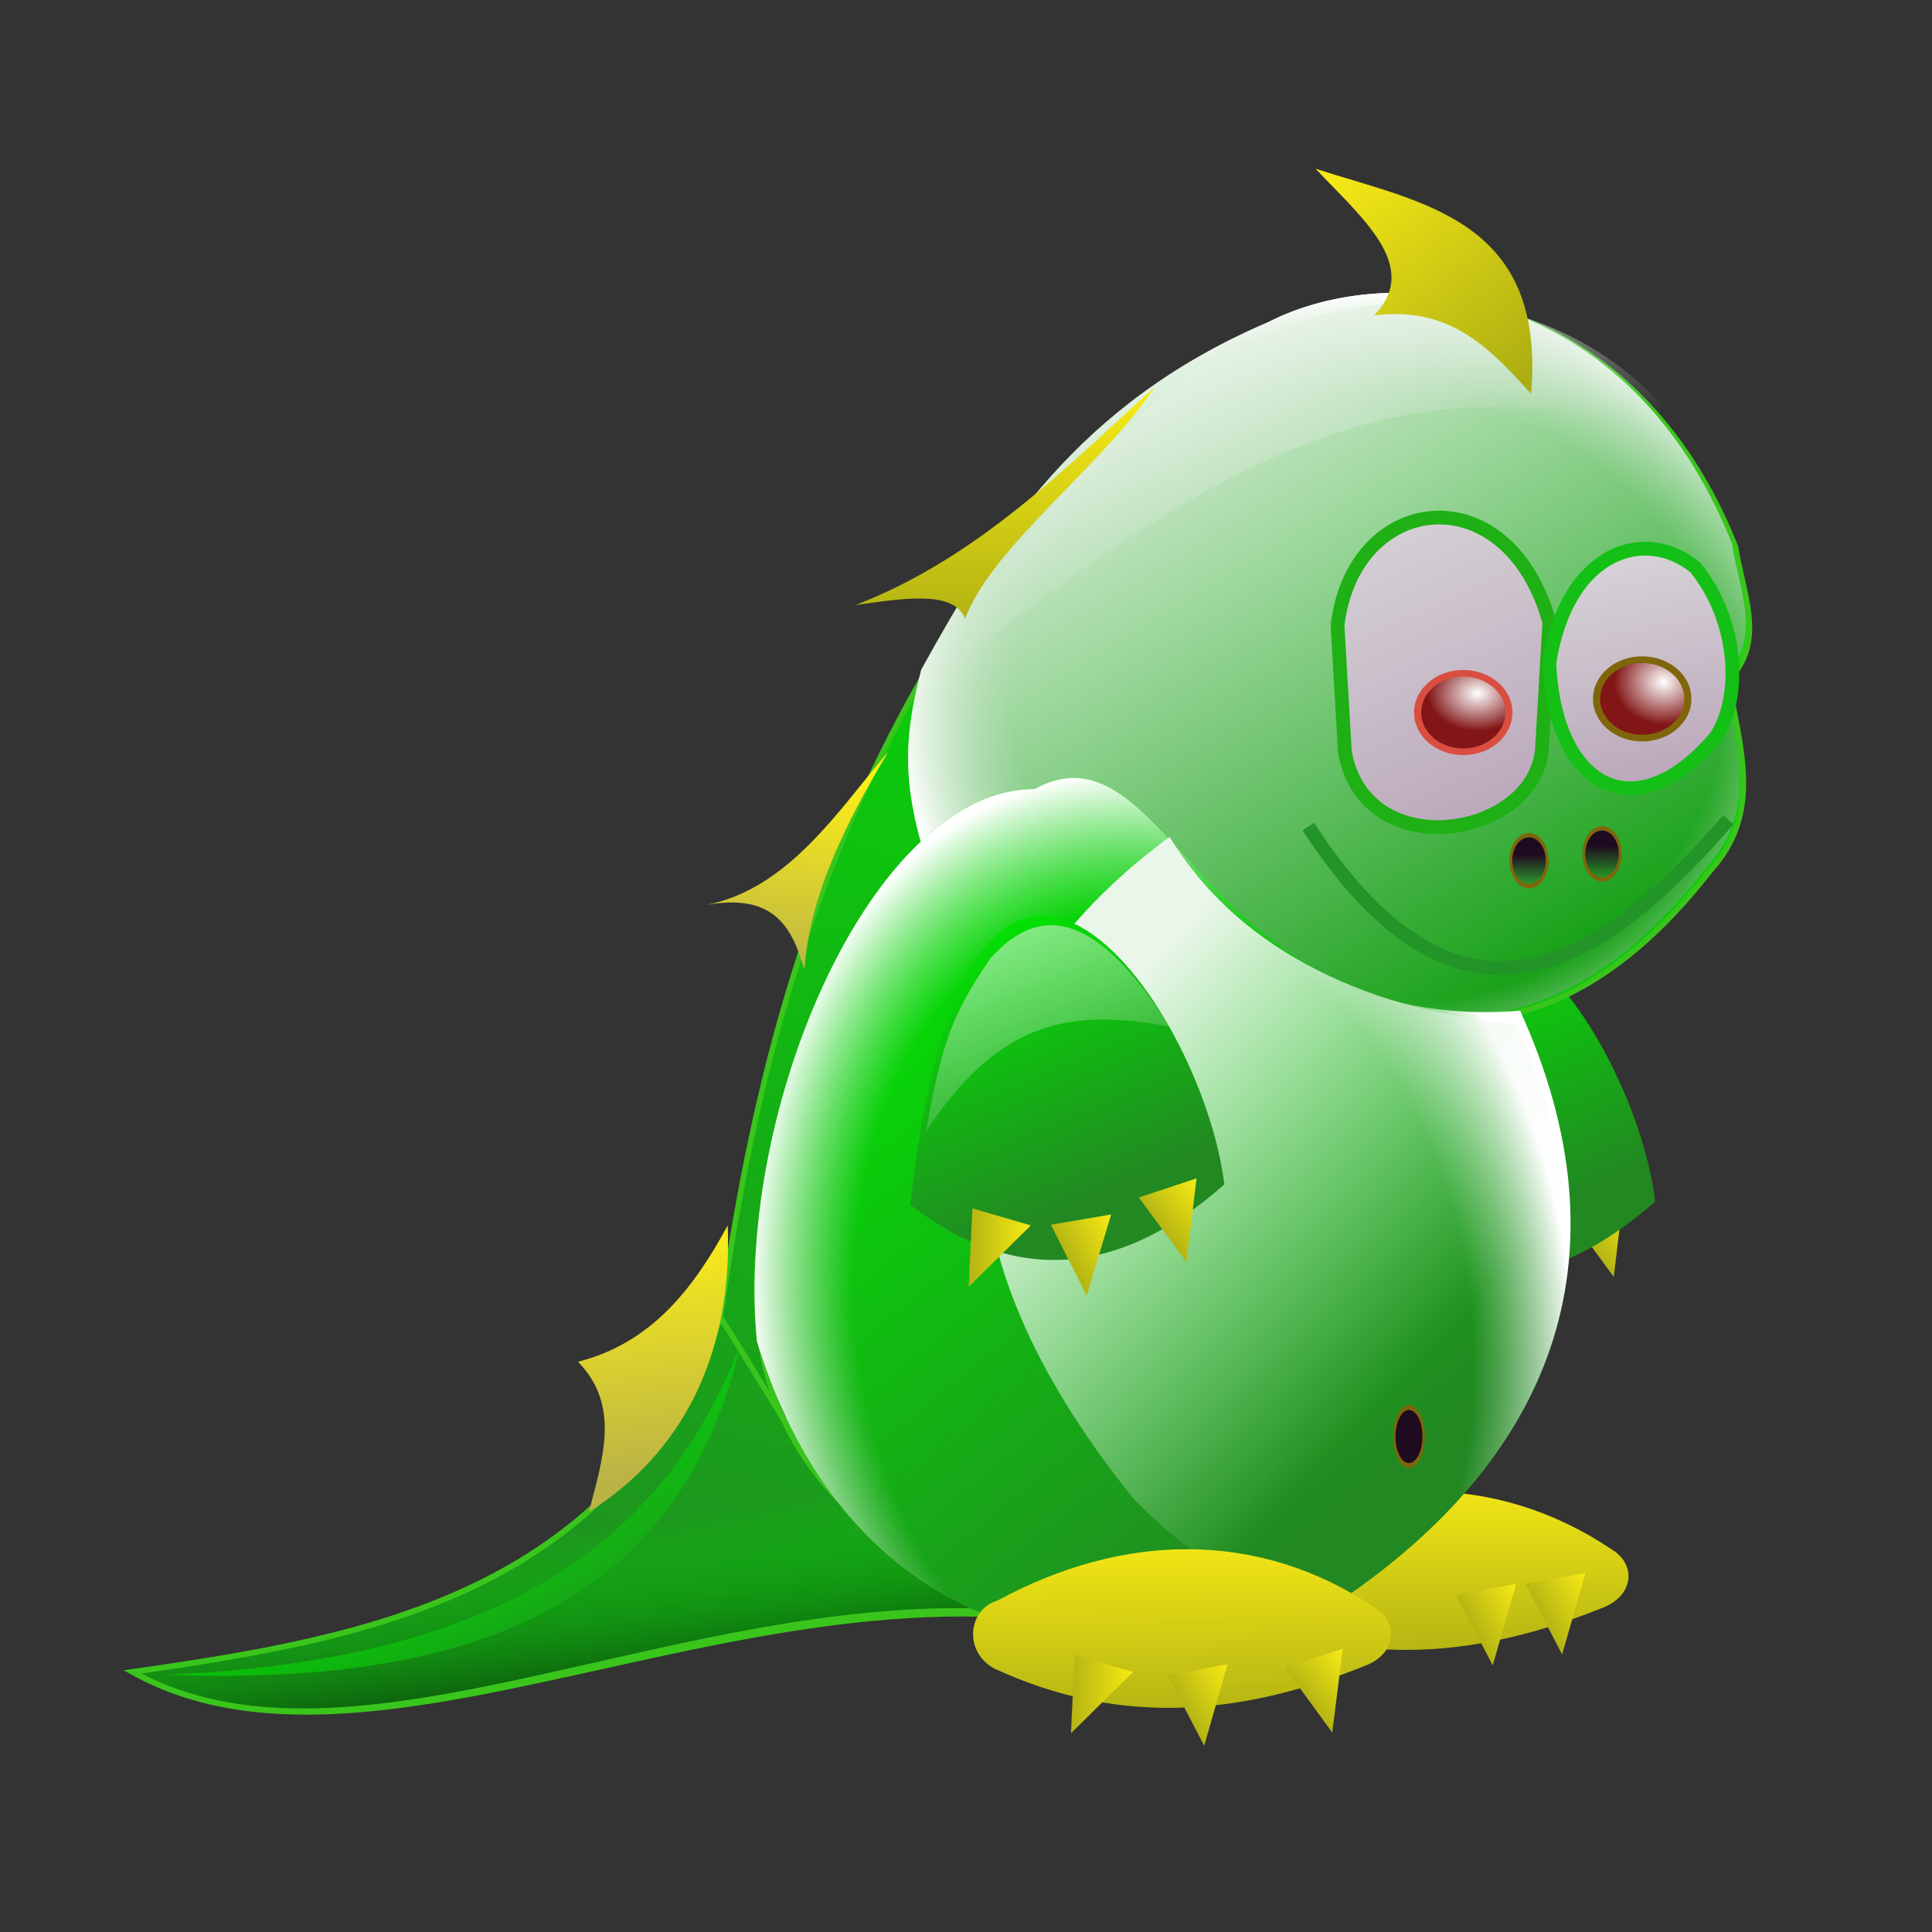 <?xml version="1.0" encoding="UTF-8" standalone="no"?>
<!-- Created with Inkscape (http://www.inkscape.org/) -->
<svg
   xmlns:dc="http://purl.org/dc/elements/1.1/"
   xmlns:cc="http://web.resource.org/cc/"
   xmlns:rdf="http://www.w3.org/1999/02/22-rdf-syntax-ns#"
   xmlns:svg="http://www.w3.org/2000/svg"
   xmlns="http://www.w3.org/2000/svg"
   xmlns:xlink="http://www.w3.org/1999/xlink"
   xmlns:sodipodi="http://sodipodi.sourceforge.net/DTD/sodipodi-0.dtd"
   xmlns:inkscape="http://www.inkscape.org/namespaces/inkscape"
   id="svg2"
   sodipodi:version="0.32"
   inkscape:version="0.44"
   width="256"
   height="256"
   version="1.0"
   sodipodi:docbase="/media/disk-hda3/svg1/apps"
   sodipodi:docname="mozilla.svg">
  <rect width="100%" height="100%" fill="#333333" stroke="none"/>
  <defs
     id="defs5">
    <linearGradient
       id="linearGradient2981"
       inkscape:collect="always">
      <stop
         id="stop2983"
         offset="0"
         style="stop-color:#0c490c;stop-opacity:1" />
      <stop
         id="stop2985"
         offset="1"
         style="stop-color:#00ec00;stop-opacity:0" />
    </linearGradient>
    <linearGradient
       inkscape:collect="always"
       id="linearGradient2961">
      <stop
         style="stop-color:#1f0b1f;stop-opacity:1;"
         offset="0"
         id="stop2963" />
      <stop
         style="stop-color:#1f0b1f;stop-opacity:0;"
         offset="1"
         id="stop2965" />
    </linearGradient>
    <linearGradient
       inkscape:collect="always"
       id="linearGradient2953">
      <stop
         style="stop-color:#1f0b1f;stop-opacity:1;"
         offset="0"
         id="stop2955" />
      <stop
         style="stop-color:#1f0b1f;stop-opacity:0;"
         offset="1"
         id="stop2957" />
    </linearGradient>
    <linearGradient
       inkscape:collect="always"
       id="linearGradient2937">
      <stop
         style="stop-color:white;stop-opacity:1"
         offset="0"
         id="stop2939" />
      <stop
         style="stop-color:#821617;stop-opacity:1"
         offset="1"
         id="stop2941" />
    </linearGradient>
    <linearGradient
       id="linearGradient2920">
      <stop
         id="stop2922"
         offset="0"
         style="stop-color:#282;stop-opacity:0" />
      <stop
         style="stop-color:#90c390;stop-opacity:0;"
         offset="0.5"
         id="stop2929" />
      <stop
         id="stop2931"
         offset="0.75"
         style="stop-color:#c7e1c7;stop-opacity:0;" />
      <stop
         id="stop2924"
         offset="1"
         style="stop-color:white;stop-opacity:1" />
    </linearGradient>
    <linearGradient
       id="linearGradient3856"
       inkscape:collect="always">
      <stop
         id="stop3858"
         offset="0"
         style="stop-color:#282;stop-opacity:1" />
      <stop
         id="stop3860"
         offset="1"
         style="stop-color:#00ec00;stop-opacity:0.534" />
    </linearGradient>
    <linearGradient
       inkscape:collect="always"
       id="linearGradient2896">
      <stop
         style="stop-color:#b9a5b9;stop-opacity:1"
         offset="0"
         id="stop2898" />
      <stop
         style="stop-color:#dad8da;stop-opacity:1"
         offset="1"
         id="stop2900" />
    </linearGradient>
    <linearGradient
       inkscape:collect="always"
       id="linearGradient2856">
      <stop
         style="stop-color:#bab346;stop-opacity:1"
         offset="0"
         id="stop2858" />
      <stop
         style="stop-color:#fff115;stop-opacity:1"
         offset="1"
         id="stop2860" />
    </linearGradient>
    <linearGradient
       inkscape:collect="always"
       id="linearGradient2842">
      <stop
         style="stop-color:#acad13;stop-opacity:1"
         offset="0"
         id="stop2844" />
      <stop
         style="stop-color:#fff115;stop-opacity:1"
         offset="1"
         id="stop2846" />
    </linearGradient>
    <linearGradient
       inkscape:collect="always"
       id="linearGradient2818">
      <stop
         style="stop-color:#e9f6e9;stop-opacity:1;"
         offset="0"
         id="stop2820" />
      <stop
         style="stop-color:#e9f6e9;stop-opacity:0;"
         offset="1"
         id="stop2822" />
    </linearGradient>
    <linearGradient
       inkscape:collect="always"
       id="linearGradient2798">
      <stop
         style="stop-color:#cde0cd;stop-opacity:0"
         offset="0"
         id="stop2800" />
      <stop
         style="stop-color:#e9f6e9;stop-opacity:1"
         offset="1"
         id="stop2802" />
    </linearGradient>
    <linearGradient
       id="linearGradient2790"
       inkscape:collect="always">
      <stop
         id="stop2792"
         offset="0"
         style="stop-color:#0c9b0c;stop-opacity:0.984" />
      <stop
         id="stop2794"
         offset="1"
         style="stop-color:white;stop-opacity:1" />
    </linearGradient>
    <linearGradient
       inkscape:collect="always"
       id="linearGradient2760">
      <stop
         style="stop-color:#282;stop-opacity:1"
         offset="0"
         id="stop2762" />
      <stop
         style="stop-color:#00ec00;stop-opacity:1"
         offset="1"
         id="stop2764" />
    </linearGradient>
    <linearGradient
       inkscape:collect="always"
       xlink:href="#linearGradient3856"
       id="linearGradient1946"
       gradientUnits="userSpaceOnUse"
       gradientTransform="matrix(1.886,0,0,1.761,7.992,16.873)"
       x1="38.233"
       y1="117.033"
       x2="27.575"
       y2="101.874" />
    <linearGradient
       inkscape:collect="always"
       xlink:href="#linearGradient2798"
       id="linearGradient1949"
       gradientUnits="userSpaceOnUse"
       gradientTransform="matrix(1.886,0,0,1.761,-21.6,88.978)"
       x1="91.845"
       y1="34.12"
       x2="83.867"
       y2="15.667" />
    <linearGradient
       inkscape:collect="always"
       xlink:href="#linearGradient2842"
       id="linearGradient1952"
       gradientUnits="userSpaceOnUse"
       gradientTransform="matrix(1.67,-0.819,0.877,1.559,-43.963,86.307)"
       x1="65.167"
       y1="86.317"
       x2="70.528"
       y2="86.317" />
    <linearGradient
       inkscape:collect="always"
       xlink:href="#linearGradient2842"
       id="linearGradient1961"
       gradientUnits="userSpaceOnUse"
       gradientTransform="matrix(1.513,-1.051,1.126,1.412,-23.386,172.558)"
       x1="65.167"
       y1="86.317"
       x2="70.528"
       y2="86.317" />
    <linearGradient
       inkscape:collect="always"
       xlink:href="#linearGradient2842"
       id="linearGradient1964"
       gradientUnits="userSpaceOnUse"
       gradientTransform="matrix(1.66,-0.837,0.897,1.549,-29.455,147.993)"
       x1="65.167"
       y1="86.317"
       x2="70.528"
       y2="86.317" />
    <linearGradient
       inkscape:collect="always"
       xlink:href="#linearGradient2842"
       id="linearGradient1967"
       gradientUnits="userSpaceOnUse"
       gradientTransform="matrix(1.886,0,0,1.761,18.038,72.495)"
       x1="65.167"
       y1="86.317"
       x2="70.528"
       y2="86.317" />
    <linearGradient
       inkscape:collect="always"
       xlink:href="#linearGradient2842"
       id="linearGradient1970"
       gradientUnits="userSpaceOnUse"
       gradientTransform="matrix(1.886,0,0,1.761,4.49,13.329)"
       x1="65.167"
       y1="86.317"
       x2="70.528"
       y2="86.317" />
    <linearGradient
       inkscape:collect="always"
       xlink:href="#linearGradient2842"
       id="linearGradient1973"
       gradientUnits="userSpaceOnUse"
       gradientTransform="matrix(1.507,-1.059,1.134,1.407,-43.024,111.217)"
       x1="65.167"
       y1="86.317"
       x2="70.528"
       y2="86.317" />
    <linearGradient
       inkscape:collect="always"
       xlink:href="#linearGradient2896"
       id="linearGradient1976"
       gradientUnits="userSpaceOnUse"
       gradientTransform="matrix(1.886,0,0,1.761,2.555,8.361)"
       x1="116.726"
       y1="54.606"
       x2="112.384"
       y2="35.034" />
    <linearGradient
       inkscape:collect="always"
       xlink:href="#linearGradient2896"
       id="linearGradient1980"
       gradientUnits="userSpaceOnUse"
       gradientTransform="matrix(1.886,0,0,1.761,3.522,11.974)"
       x1="104.414"
       y1="55.943"
       x2="91.588"
       y2="30.109" />
    <linearGradient
       inkscape:collect="always"
       xlink:href="#linearGradient2842"
       id="linearGradient1984"
       gradientUnits="userSpaceOnUse"
       gradientTransform="matrix(1.886,0,0,1.761,6.426,12.426)"
       x1="102.105"
       y1="23.073"
       x2="86.774"
       y2="5.143" />
    <linearGradient
       inkscape:collect="always"
       xlink:href="#linearGradient2842"
       id="linearGradient1988"
       gradientUnits="userSpaceOnUse"
       gradientTransform="matrix(1.886,0,0,1.761,14.651,-4.285)"
       x1="61.948"
       y1="50.79"
       x2="61.948"
       y2="30.025" />
    <linearGradient
       inkscape:collect="always"
       xlink:href="#linearGradient2856"
       id="linearGradient1992"
       gradientUnits="userSpaceOnUse"
       gradientTransform="matrix(1.886,0,0,1.761,9.329,-1.575)"
       x1="49.264"
       y1="74.376"
       x2="51.046"
       y2="58.485" />
    <linearGradient
       inkscape:collect="always"
       xlink:href="#linearGradient2856"
       id="linearGradient1996"
       gradientUnits="userSpaceOnUse"
       gradientTransform="matrix(1.886,0,0,1.761,4.49,12.426)"
       x1="43.56"
       y1="104.144"
       x2="41.447"
       y2="84.662" />
    <linearGradient
       inkscape:collect="always"
       xlink:href="#linearGradient2842"
       id="linearGradient2000"
       gradientUnits="userSpaceOnUse"
       gradientTransform="matrix(1.886,0,0,1.761,-130.025,-9.705)"
       x1="153.714"
       y1="136.022"
       x2="153.507"
       y2="119.092" />
    <linearGradient
       inkscape:collect="always"
       xlink:href="#linearGradient2760"
       id="linearGradient2004"
       gradientUnits="userSpaceOnUse"
       gradientTransform="matrix(1.886,0,0,1.761,0.619,14.684)"
       x1="73.119"
       y1="83.536"
       x2="63.115"
       y2="61.476" />
    <linearGradient
       inkscape:collect="always"
       xlink:href="#linearGradient2818"
       id="linearGradient2008"
       gradientUnits="userSpaceOnUse"
       gradientTransform="matrix(1.886,0,0,1.761,-0.349,10.619)"
       x1="75.855"
       y1="72.434"
       x2="101.445"
       y2="94.75" />
    <linearGradient
       inkscape:collect="always"
       xlink:href="#linearGradient2760"
       id="linearGradient2012"
       gradientUnits="userSpaceOnUse"
       gradientTransform="matrix(1.886,0,0,1.761,1.103,10.619)"
       x1="86.612"
       y1="114.415"
       x2="46.111"
       y2="67.987" />
    <linearGradient
       inkscape:collect="always"
       xlink:href="#linearGradient2798"
       id="linearGradient2016"
       gradientUnits="userSpaceOnUse"
       gradientTransform="matrix(1.886,0,0,1.761,4.974,11.522)"
       x1="91.845"
       y1="34.12"
       x2="83.867"
       y2="15.667" />
    <linearGradient
       inkscape:collect="always"
       xlink:href="#linearGradient2790"
       id="linearGradient2020"
       gradientUnits="userSpaceOnUse"
       gradientTransform="matrix(1.886,0,0,1.761,2.555,11.974)"
       x1="107.703"
       y1="69.685"
       x2="71.814"
       y2="14.734" />
    <linearGradient
       inkscape:collect="always"
       xlink:href="#linearGradient2760"
       id="linearGradient2023"
       gradientUnits="userSpaceOnUse"
       gradientTransform="matrix(1.886,0,0,1.761,3.038,12.426)"
       x1="42.338"
       y1="126.219"
       x2="77.2"
       y2="7.197" />
    <linearGradient
       inkscape:collect="always"
       xlink:href="#linearGradient2760"
       id="linearGradient2026"
       gradientUnits="userSpaceOnUse"
       gradientTransform="matrix(1.886,0,0,1.761,57.716,16.942)"
       x1="73.119"
       y1="83.536"
       x2="63.115"
       y2="61.476" />
    <linearGradient
       inkscape:collect="always"
       xlink:href="#linearGradient2842"
       id="linearGradient2029"
       gradientUnits="userSpaceOnUse"
       gradientTransform="matrix(1.886,0,0,1.761,-98.574,-17.383)"
       x1="153.714"
       y1="136.022"
       x2="153.507"
       y2="119.092" />
    <radialGradient
       inkscape:collect="always"
       xlink:href="#linearGradient2920"
       id="radialGradient2918"
       cx="141.289"
       cy="157.445"
       fx="141.289"
       fy="157.445"
       r="54.062"
       gradientTransform="matrix(-0.216,-1.34,0.989,-0.16,28.948,389.958)"
       gradientUnits="userSpaceOnUse" />
    <radialGradient
       inkscape:collect="always"
       xlink:href="#linearGradient2920"
       id="radialGradient2935"
       cx="181.472"
       cy="93.86"
       fx="181.472"
       fy="93.86"
       r="55.498"
       gradientTransform="matrix(1.129,0,0,0.975,-23.485,1.406)"
       gradientUnits="userSpaceOnUse" />
    <radialGradient
       inkscape:collect="always"
       xlink:href="#linearGradient2937"
       id="radialGradient2943"
       cx="103.765"
       cy="48.614"
       fx="103.765"
       fy="48.614"
       r="3.456"
       gradientTransform="matrix(-1.007,1.254035e-2,-8.854177e-3,-0.816,208.648,87.083)"
       gradientUnits="userSpaceOnUse" />
    <radialGradient
       inkscape:collect="always"
       xlink:href="#linearGradient2937"
       id="radialGradient2951"
       cx="104.23"
       cy="48.763"
       fx="104.23"
       fy="48.763"
       r="3.456"
       gradientTransform="matrix(1,0,0,0.926,0,3.722)"
       gradientUnits="userSpaceOnUse" />
    <linearGradient
       inkscape:collect="always"
       xlink:href="#linearGradient2953"
       id="linearGradient2959"
       x1="102.733"
       y1="49.458"
       x2="102.733"
       y2="53.301"
       gradientUnits="userSpaceOnUse" />
    <linearGradient
       inkscape:collect="always"
       xlink:href="#linearGradient2961"
       id="linearGradient2967"
       x1="102.733"
       y1="49.261"
       x2="102.733"
       y2="53.301"
       gradientUnits="userSpaceOnUse" />
    <linearGradient
       inkscape:collect="always"
       xlink:href="#linearGradient2842"
       id="linearGradient2971"
       gradientUnits="userSpaceOnUse"
       gradientTransform="matrix(1.66,-0.837,0.897,1.549,17.97,135.894)"
       x1="65.167"
       y1="86.317"
       x2="70.528"
       y2="86.317" />
    <linearGradient
       inkscape:collect="always"
       xlink:href="#linearGradient2842"
       id="linearGradient2975"
       gradientUnits="userSpaceOnUse"
       gradientTransform="matrix(1.66,-0.837,0.897,1.549,8.775,137.346)"
       x1="65.167"
       y1="86.317"
       x2="70.528"
       y2="86.317" />
    <linearGradient
       inkscape:collect="always"
       xlink:href="#linearGradient2981"
       id="linearGradient2979"
       gradientUnits="userSpaceOnUse"
       gradientTransform="matrix(1.886,0,0,1.761,3.038,12.426)"
       x1="48.751"
       y1="119.623"
       x2="46.928"
       y2="106.905" />
    <linearGradient
       inkscape:collect="always"
       xlink:href="#linearGradient2842"
       id="linearGradient2989"
       gradientUnits="userSpaceOnUse"
       gradientTransform="matrix(1.507,-1.059,1.134,1.407,13.596,113.152)"
       x1="65.167"
       y1="86.317"
       x2="70.528"
       y2="86.317" />
  </defs>
  <sodipodi:namedview
     inkscape:window-height="743"
     inkscape:window-width="1016"
     inkscape:pageshadow="2"
     inkscape:pageopacity="0.0"
     guidetolerance="10.0"
     gridtolerance="10.0"
     objecttolerance="10.0"
     borderopacity="1.0"
     bordercolor="#666666"
     pagecolor="#ffffff"
     id="base"
     inkscape:zoom="2.0664062"
     inkscape:cx="128"
     inkscape:cy="108.64272"
     inkscape:window-x="0"
     inkscape:window-y="0"
     inkscape:current-layer="svg2"
     width="256px"
     height="256px" />
  <g
     id="g2991">
    <path
       style="fill:url(#linearGradient2989);fill-opacity:1;fill-rule:evenodd;stroke:black;stroke-width:0;stroke-linecap:butt;stroke-linejoin:miter;stroke-miterlimit:4;stroke-dasharray:none;stroke-opacity:1"
       d="M 207.524,160.615 L 215.165,158.073 L 213.831,169.186 L 207.524,160.615 z "
       id="path2987" />
    <path
       style="fill:url(#linearGradient2029);fill-opacity:1;fill-rule:evenodd;stroke:black;stroke-width:0;stroke-linecap:butt;stroke-linejoin:miter;stroke-miterlimit:4;stroke-dasharray:none;stroke-opacity:1"
       d="M 163.683,204.376 C 180.273,195.378 198.221,195.011 213.521,205.279 C 216.763,207.202 216.592,211.265 212.553,212.957 C 196.663,219.39 180.375,221.379 163.199,213.409 C 159.115,211.182 159.664,205.557 163.683,204.376 z "
       id="path2850"
       sodipodi:nodetypes="ccccc" />
    <path
       style="fill:url(#linearGradient2026);fill-opacity:1;fill-rule:evenodd;stroke:black;stroke-width:0;stroke-linecap:butt;stroke-linejoin:miter;stroke-miterlimit:4;stroke-dasharray:none;stroke-opacity:1"
       d="M 177.715,161.921 C 185.411,91.856 216.327,134.638 219.327,159.211 C 205.457,171.427 191.586,172.588 177.715,161.921 z "
       id="path2836"
       sodipodi:nodetypes="ccc" />
    <path
       sodipodi:nodetypes="ccccccccccc"
       id="path1873"
       d="M 17.554,221.539 C 49.691,216.987 81.027,210.993 95.457,174.567 C 99.396,146.589 105.826,118.378 122.554,89.206 C 132.196,71.729 143.11,54.004 168.521,43.138 C 185.334,34.524 216.539,38.523 229.972,72.495 C 230.892,78.598 234.088,85.126 229.005,90.109 C 230.591,99.339 233.562,107.73 226.585,115.401 C 201.751,147.271 176.052,134.975 159.812,117.208 C 148.55,100.934 139.618,102.184 122.554,112.24 C 83.219,173.443 96.246,208.661 158.844,219.28 C 107.859,199.64 52.246,240.855 17.554,221.539 z "
       style="fill:url(#linearGradient2023);fill-opacity:1;fill-rule:evenodd;stroke:#3ac51c;stroke-width:0.729;stroke-linecap:butt;stroke-linejoin:miter;stroke-miterlimit:4;stroke-dasharray:none;stroke-opacity:1" />
    <path
       style="fill:url(#linearGradient2979);fill-opacity:1;fill-rule:evenodd;stroke:#3ac51c;stroke-width:0.729;stroke-linecap:butt;stroke-linejoin:miter;stroke-miterlimit:4;stroke-dasharray:none;stroke-opacity:1"
       d="M 17.554,221.539 C 49.691,216.987 81.027,210.993 95.457,174.567 C 110.363,197.809 111.755,208.571 158.844,219.28 C 107.859,198.672 52.246,240.855 17.554,221.539 z "
       id="path2977"
       sodipodi:nodetypes="cccc" />
    <path
       style="fill:url(#linearGradient2020);fill-opacity:1;fill-rule:evenodd;stroke:black;stroke-width:0;stroke-linecap:butt;stroke-linejoin:miter;stroke-miterlimit:4;stroke-dasharray:none;stroke-opacity:1"
       d="M 122.07,88.754 C 131.712,71.277 142.626,53.553 168.037,42.686 C 184.85,34.072 216.055,38.071 229.489,72.043 C 230.408,78.147 233.604,84.675 228.521,89.657 C 230.107,98.887 233.078,107.278 226.102,114.95 C 201.267,146.819 175.568,134.524 159.328,116.756 C 148.066,100.483 139.134,101.732 122.07,111.788 C 119.567,102.849 119.942,97.013 122.07,88.754 z "
       id="path2786"
       sodipodi:nodetypes="cccccccc" />
    <path
       sodipodi:nodetypes="cccccccc"
       id="path2933"
       d="M 122.07,88.754 C 131.712,71.277 142.626,53.553 168.037,42.686 C 184.85,34.072 216.055,38.071 229.489,72.043 C 230.408,78.147 233.604,84.675 228.521,89.657 C 230.107,98.887 233.078,107.278 226.102,114.95 C 201.267,146.819 175.568,134.524 159.328,116.756 C 148.066,100.483 139.134,101.732 122.07,111.788 C 119.567,102.849 119.942,97.013 122.07,88.754 z "
       style="fill:url(#radialGradient2935);fill-opacity:1.0;fill-rule:evenodd;stroke:black;stroke-width:0;stroke-linecap:butt;stroke-linejoin:miter;stroke-miterlimit:4;stroke-dasharray:none;stroke-opacity:1" />
    <path
       sodipodi:nodetypes="cccc"
       id="path2796"
       d="M 124.973,89.206 C 132.752,74.014 140.834,62.73 157.876,49.461 C 186.132,31.781 212.914,41.107 224.166,58.945 C 184.443,43.733 155.871,65.585 124.973,89.206 z "
       style="fill:url(#linearGradient2016);fill-opacity:1;fill-rule:evenodd;stroke:black;stroke-width:0;stroke-linecap:butt;stroke-linejoin:miter;stroke-miterlimit:4;stroke-dasharray:none;stroke-opacity:1" />
    <path
       sodipodi:nodetypes="ccccc"
       id="path2806"
       d="M 137.07,104.562 C 155.051,94.724 159.206,137.269 201.424,133.919 C 215.866,165.707 207.505,195.146 170.457,216.57 C 131.155,223.739 109.115,206.54 100.296,177.729 C 97.34,146.672 115.793,104.464 137.07,104.562 z "
       style="fill:url(#linearGradient2012);fill-opacity:1;fill-rule:evenodd;stroke:black;stroke-width:0;stroke-linecap:butt;stroke-linejoin:miter;stroke-miterlimit:4;stroke-dasharray:none;stroke-opacity:1" />
    <path
       style="fill:url(#radialGradient2918);fill-opacity:1.0;fill-rule:evenodd;stroke:black;stroke-width:0;stroke-linecap:butt;stroke-linejoin:miter;stroke-miterlimit:4;stroke-dasharray:none;stroke-opacity:1"
       d="M 137.07,104.562 C 155.051,94.724 159.206,137.269 201.424,133.919 C 215.866,165.707 207.505,195.146 170.457,216.57 C 131.155,223.739 109.115,206.54 100.296,177.729 C 97.34,146.672 115.793,104.464 137.07,104.562 z "
       id="path2916"
       sodipodi:nodetypes="ccccc" />
    <path
       sodipodi:nodetypes="ccccc"
       id="path2816"
       d="M 154.973,110.885 C 163.489,124.916 179.57,133.693 200.94,135.726 C 210.647,157.839 209.952,180.084 192.715,199.859 C 170.421,216.041 159.737,208.383 150.134,198.505 C 126.28,168.831 119.772,136.963 154.973,110.885 z "
       style="fill:url(#linearGradient2008);fill-opacity:1;fill-rule:evenodd;stroke:black;stroke-width:0;stroke-linecap:butt;stroke-linejoin:miter;stroke-miterlimit:4;stroke-dasharray:none;stroke-opacity:1" />
    <path
       sodipodi:nodetypes="ccc"
       id="path2826"
       d="M 120.618,159.663 C 128.315,89.598 159.231,132.38 162.231,156.953 C 148.36,169.169 134.489,170.33 120.618,159.663 z "
       style="fill:url(#linearGradient2004);fill-opacity:1;fill-rule:evenodd;stroke:black;stroke-width:0;stroke-linecap:butt;stroke-linejoin:miter;stroke-miterlimit:4;stroke-dasharray:none;stroke-opacity:1" />
    <path
       sodipodi:nodetypes="ccccc"
       id="path2840"
       d="M 132.231,212.054 C 148.821,203.056 166.769,202.689 182.07,212.957 C 185.311,214.88 185.141,218.943 181.102,220.635 C 165.211,227.068 148.924,229.057 131.747,221.087 C 127.663,218.86 128.212,213.235 132.231,212.054 z "
       style="fill:url(#linearGradient2000);fill-opacity:1;fill-rule:evenodd;stroke:black;stroke-width:0;stroke-linecap:butt;stroke-linejoin:miter;stroke-miterlimit:4;stroke-dasharray:none;stroke-opacity:1" />
    <path
       sodipodi:nodetypes="cccc"
       id="path2854"
       d="M 96.425,162.373 C 91.874,170.8 86.257,177.984 76.586,180.439 C 82.271,186.254 79.844,193.331 78.038,200.311 C 90.254,192.718 97.114,179.588 96.425,162.373 z "
       style="fill:url(#linearGradient1996);fill-opacity:1;fill-rule:evenodd;stroke:black;stroke-width:0;stroke-linecap:butt;stroke-linejoin:miter;stroke-miterlimit:4;stroke-dasharray:none;stroke-opacity:1" />
    <path
       sodipodi:nodetypes="cccc"
       id="path2864"
       d="M 117.715,99.594 C 111.27,107.092 104.576,117.799 93.522,119.918 C 102.735,118.244 104.988,123.066 106.586,128.499 C 107.248,118.864 111.932,109.229 117.715,99.594 z "
       style="fill:url(#linearGradient1992);fill-opacity:1;fill-rule:evenodd;stroke:black;stroke-width:0;stroke-linecap:butt;stroke-linejoin:miter;stroke-miterlimit:4;stroke-dasharray:none;stroke-opacity:1" />
    <path
       sodipodi:nodetypes="cccc"
       id="path2874"
       d="M 113.36,80.173 C 119.824,79.258 126.435,78.206 127.876,81.979 C 131.613,72.236 145.735,62.121 153.037,51.267 C 141.313,61.852 129.666,73.865 113.36,80.173 z "
       style="fill:url(#linearGradient1988);fill-opacity:1;fill-rule:evenodd;stroke:black;stroke-width:0;stroke-linecap:butt;stroke-linejoin:miter;stroke-miterlimit:4;stroke-dasharray:none;stroke-opacity:1" />
    <path
       sodipodi:nodetypes="cccc"
       id="path2884"
       d="M 182.07,41.783 C 192.389,40.508 197.585,46.406 202.876,52.171 C 204.836,29.051 188.502,26.946 174.328,22.362 C 180.396,28.836 188.381,35.309 182.07,41.783 z "
       style="fill:url(#linearGradient1984);fill-opacity:1;fill-rule:evenodd;stroke:black;stroke-width:0;stroke-linecap:butt;stroke-linejoin:miter;stroke-miterlimit:4;stroke-dasharray:none;stroke-opacity:1" />
    <path
       sodipodi:nodetypes="ccccc"
       id="path2894"
       d="M 177.231,82.883 C 179.33,65.137 199.809,62.69 205.295,82.431 L 204.327,99.142 C 203.441,111.052 180.846,114.794 178.199,99.594 L 177.231,82.883 z "
       style="fill:url(#linearGradient1980);fill-opacity:1;fill-rule:evenodd;stroke:#1eb014;stroke-width:1.822px;stroke-linecap:butt;stroke-linejoin:miter;stroke-opacity:1" />
    <path
       sodipodi:nodetypes="cccc"
       id="path2904"
       d="M 205.295,87.851 C 207.639,72.892 218.056,69.751 224.65,75.205 C 230.37,82.281 230.829,92.373 227.363,97.642 C 216.434,110.522 205.956,103.956 205.295,87.851 z "
       style="fill:url(#linearGradient1976);fill-opacity:1;fill-rule:evenodd;stroke:#14bf16;stroke-width:1.822px;stroke-linecap:butt;stroke-linejoin:miter;stroke-opacity:1" />
    <path
       id="path2914"
       d="M 150.904,158.68 L 158.545,156.138 L 157.211,167.25 L 150.904,158.68 z "
       style="fill:url(#linearGradient1973);fill-opacity:1;fill-rule:evenodd;stroke:black;stroke-width:0;stroke-linecap:butt;stroke-linejoin:miter;stroke-miterlimit:4;stroke-dasharray:none;stroke-opacity:1" />
    <path
       style="fill:url(#linearGradient1970);fill-opacity:1;fill-rule:evenodd;stroke:black;stroke-width:0;stroke-linecap:butt;stroke-linejoin:miter;stroke-miterlimit:4;stroke-dasharray:none;stroke-opacity:1"
       d="M 128.844,160.114 L 136.586,162.373 L 128.36,170.502 L 128.844,160.114 z "
       id="path2924" />
    <path
       id="path2928"
       d="M 142.392,219.28 L 150.134,221.539 L 141.909,229.668 L 142.392,219.28 z "
       style="fill:url(#linearGradient1967);fill-opacity:1;fill-rule:evenodd;stroke:black;stroke-width:0;stroke-linecap:butt;stroke-linejoin:miter;stroke-miterlimit:4;stroke-dasharray:none;stroke-opacity:1" />
    <path
       style="fill:url(#linearGradient1964);fill-opacity:1;fill-rule:evenodd;stroke:black;stroke-width:0;stroke-linecap:butt;stroke-linejoin:miter;stroke-miterlimit:4;stroke-dasharray:none;stroke-opacity:1"
       d="M 154.7,221.966 L 162.661,220.518 L 159.564,231.32 L 154.7,221.966 z "
       id="path2932" />
    <path
       id="path2936"
       d="M 170.271,220.976 L 177.926,218.472 L 176.529,229.578 L 170.271,220.976 z "
       style="fill:url(#linearGradient1961);fill-opacity:1;fill-rule:evenodd;stroke:black;stroke-width:0;stroke-linecap:butt;stroke-linejoin:miter;stroke-miterlimit:4;stroke-dasharray:none;stroke-opacity:1" />
    <path
       transform="matrix(1.886,0,0,1.761,0.135,6.103)"
       d="M 105.94 50.148 A 3.206 2.95 0 1 1  99.527,50.148 A 3.206 2.95 0 1 1  105.94 50.148 z"
       sodipodi:ry="2.9498999"
       sodipodi:rx="3.2064128"
       sodipodi:cy="50.148296"
       sodipodi:cx="102.73347"
       id="path2940"
       style="fill:url(#radialGradient2943);fill-opacity:1.0;fill-rule:nonzero;stroke:#d94e41;stroke-width:0.5;stroke-linecap:round;stroke-linejoin:round;stroke-miterlimit:4;stroke-dasharray:none;stroke-opacity:1"
       sodipodi:type="arc" />
    <path
       sodipodi:type="arc"
       style="fill:url(#radialGradient2951);fill-opacity:1.0;fill-rule:nonzero;stroke:#7f660b;stroke-width:0.5;stroke-linecap:round;stroke-linejoin:round;stroke-miterlimit:4;stroke-dasharray:none;stroke-opacity:1"
       id="path2942"
       sodipodi:cx="102.73347"
       sodipodi:cy="50.148296"
       sodipodi:rx="3.2064128"
       sodipodi:ry="2.9498999"
       d="M 105.94 50.148 A 3.206 2.95 0 1 1  99.527,50.148 A 3.206 2.95 0 1 1  105.94 50.148 z"
       transform="matrix(1.886,0,0,1.761,23.845,4.296)" />
    <path
       transform="matrix(0.751,0,0,1.145,125.45,56.626)"
       d="M 105.94 50.148 A 3.206 2.95 0 1 1  99.527,50.148 A 3.206 2.95 0 1 1  105.94 50.148 z"
       sodipodi:ry="2.9498999"
       sodipodi:rx="3.2064128"
       sodipodi:cy="50.148296"
       sodipodi:cx="102.73347"
       id="path2944"
       style="fill:url(#linearGradient2959);fill-opacity:1.0;fill-rule:nonzero;stroke:#7f660b;stroke-width:0.5;stroke-linecap:round;stroke-linejoin:round;stroke-miterlimit:4;stroke-dasharray:none;stroke-opacity:1"
       sodipodi:type="arc" />
    <path
       sodipodi:type="arc"
       style="fill:url(#linearGradient2967);fill-opacity:1.0;fill-rule:nonzero;stroke:#7f660b;stroke-width:0.5;stroke-linecap:round;stroke-linejoin:round;stroke-miterlimit:4;stroke-dasharray:none;stroke-opacity:1"
       id="path2946"
       sodipodi:cx="102.73347"
       sodipodi:cy="50.148296"
       sodipodi:rx="3.2064128"
       sodipodi:ry="2.9498999"
       d="M 105.94 50.148 A 3.206 2.95 0 1 1  99.527,50.148 A 3.206 2.95 0 1 1  105.94 50.148 z"
       transform="matrix(0.751,0,0,1.145,135.127,55.722)" />
    <path
       sodipodi:nodetypes="cc"
       id="path2948"
       d="M 173.36,109.53 C 192.724,139.3 211.013,129.458 229.005,108.627"
       style="fill:none;fill-opacity:1;fill-rule:evenodd;stroke:#239428;stroke-width:1.822px;stroke-linecap:butt;stroke-linejoin:miter;stroke-opacity:1" />
    <path
       sodipodi:type="arc"
       style="fill:#1f0b1f;fill-opacity:1;fill-rule:nonzero;stroke:#7f660b;stroke-width:0.5;stroke-linecap:round;stroke-linejoin:round;stroke-miterlimit:4;stroke-dasharray:none;stroke-opacity:1"
       id="path2951"
       sodipodi:cx="102.73347"
       sodipodi:cy="50.148296"
       sodipodi:rx="3.2064128"
       sodipodi:ry="2.9498999"
       d="M 105.94 50.148 A 3.206 2.95 0 1 1  99.527,50.148 A 3.206 2.95 0 1 1  105.94 50.148 z"
       transform="matrix(0.604,0,0,1.301,124.645,125.107)" />
    <path
       id="path3838"
       d="M 139.253,162.285 L 147.232,160.924 L 144,171.692 L 139.253,162.285 z "
       style="fill:url(#linearGradient1952);fill-opacity:1;fill-rule:evenodd;stroke:black;stroke-width:0;stroke-linecap:butt;stroke-linejoin:miter;stroke-miterlimit:4;stroke-dasharray:none;stroke-opacity:1" />
    <path
       style="opacity:0.679;fill:url(#linearGradient1949);fill-opacity:1;fill-rule:evenodd;stroke:black;stroke-width:0;stroke-linecap:butt;stroke-linejoin:miter;stroke-miterlimit:4;stroke-dasharray:none;stroke-opacity:1"
       d="M 122.661,149.974 C 124.633,139.525 125.631,134.991 131.302,126.916 C 136.149,121.624 143.563,117.974 154.984,136.049 C 141.632,133.483 132.269,135.386 122.661,149.974 z "
       id="path3842"
       sodipodi:nodetypes="cccc" />
    <path
       sodipodi:nodetypes="ccc"
       id="path3846"
       d="M 22.024,221.921 C 59.931,223.301 89.623,214.346 97.991,178.563 C 88.99,201.141 70.51,219.873 22.024,221.921 z "
       style="fill:url(#linearGradient1946);fill-opacity:1;fill-rule:evenodd;stroke:black;stroke-width:0;stroke-linecap:butt;stroke-linejoin:miter;stroke-miterlimit:4;stroke-dasharray:none;stroke-opacity:1" />
    <path
       id="path2969"
       d="M 202.125,209.868 L 210.086,208.42 L 206.989,219.222 L 202.125,209.868 z "
       style="fill:url(#linearGradient2971);fill-opacity:1;fill-rule:evenodd;stroke:black;stroke-width:0;stroke-linecap:butt;stroke-linejoin:miter;stroke-miterlimit:4;stroke-dasharray:none;stroke-opacity:1" />
    <path
       style="fill:url(#linearGradient2975);fill-opacity:1;fill-rule:evenodd;stroke:black;stroke-width:0;stroke-linecap:butt;stroke-linejoin:miter;stroke-miterlimit:4;stroke-dasharray:none;stroke-opacity:1"
       d="M 192.93,211.32 L 200.892,209.872 L 197.794,220.674 L 192.93,211.32 z "
       id="path2973" />
  </g>
</svg>
